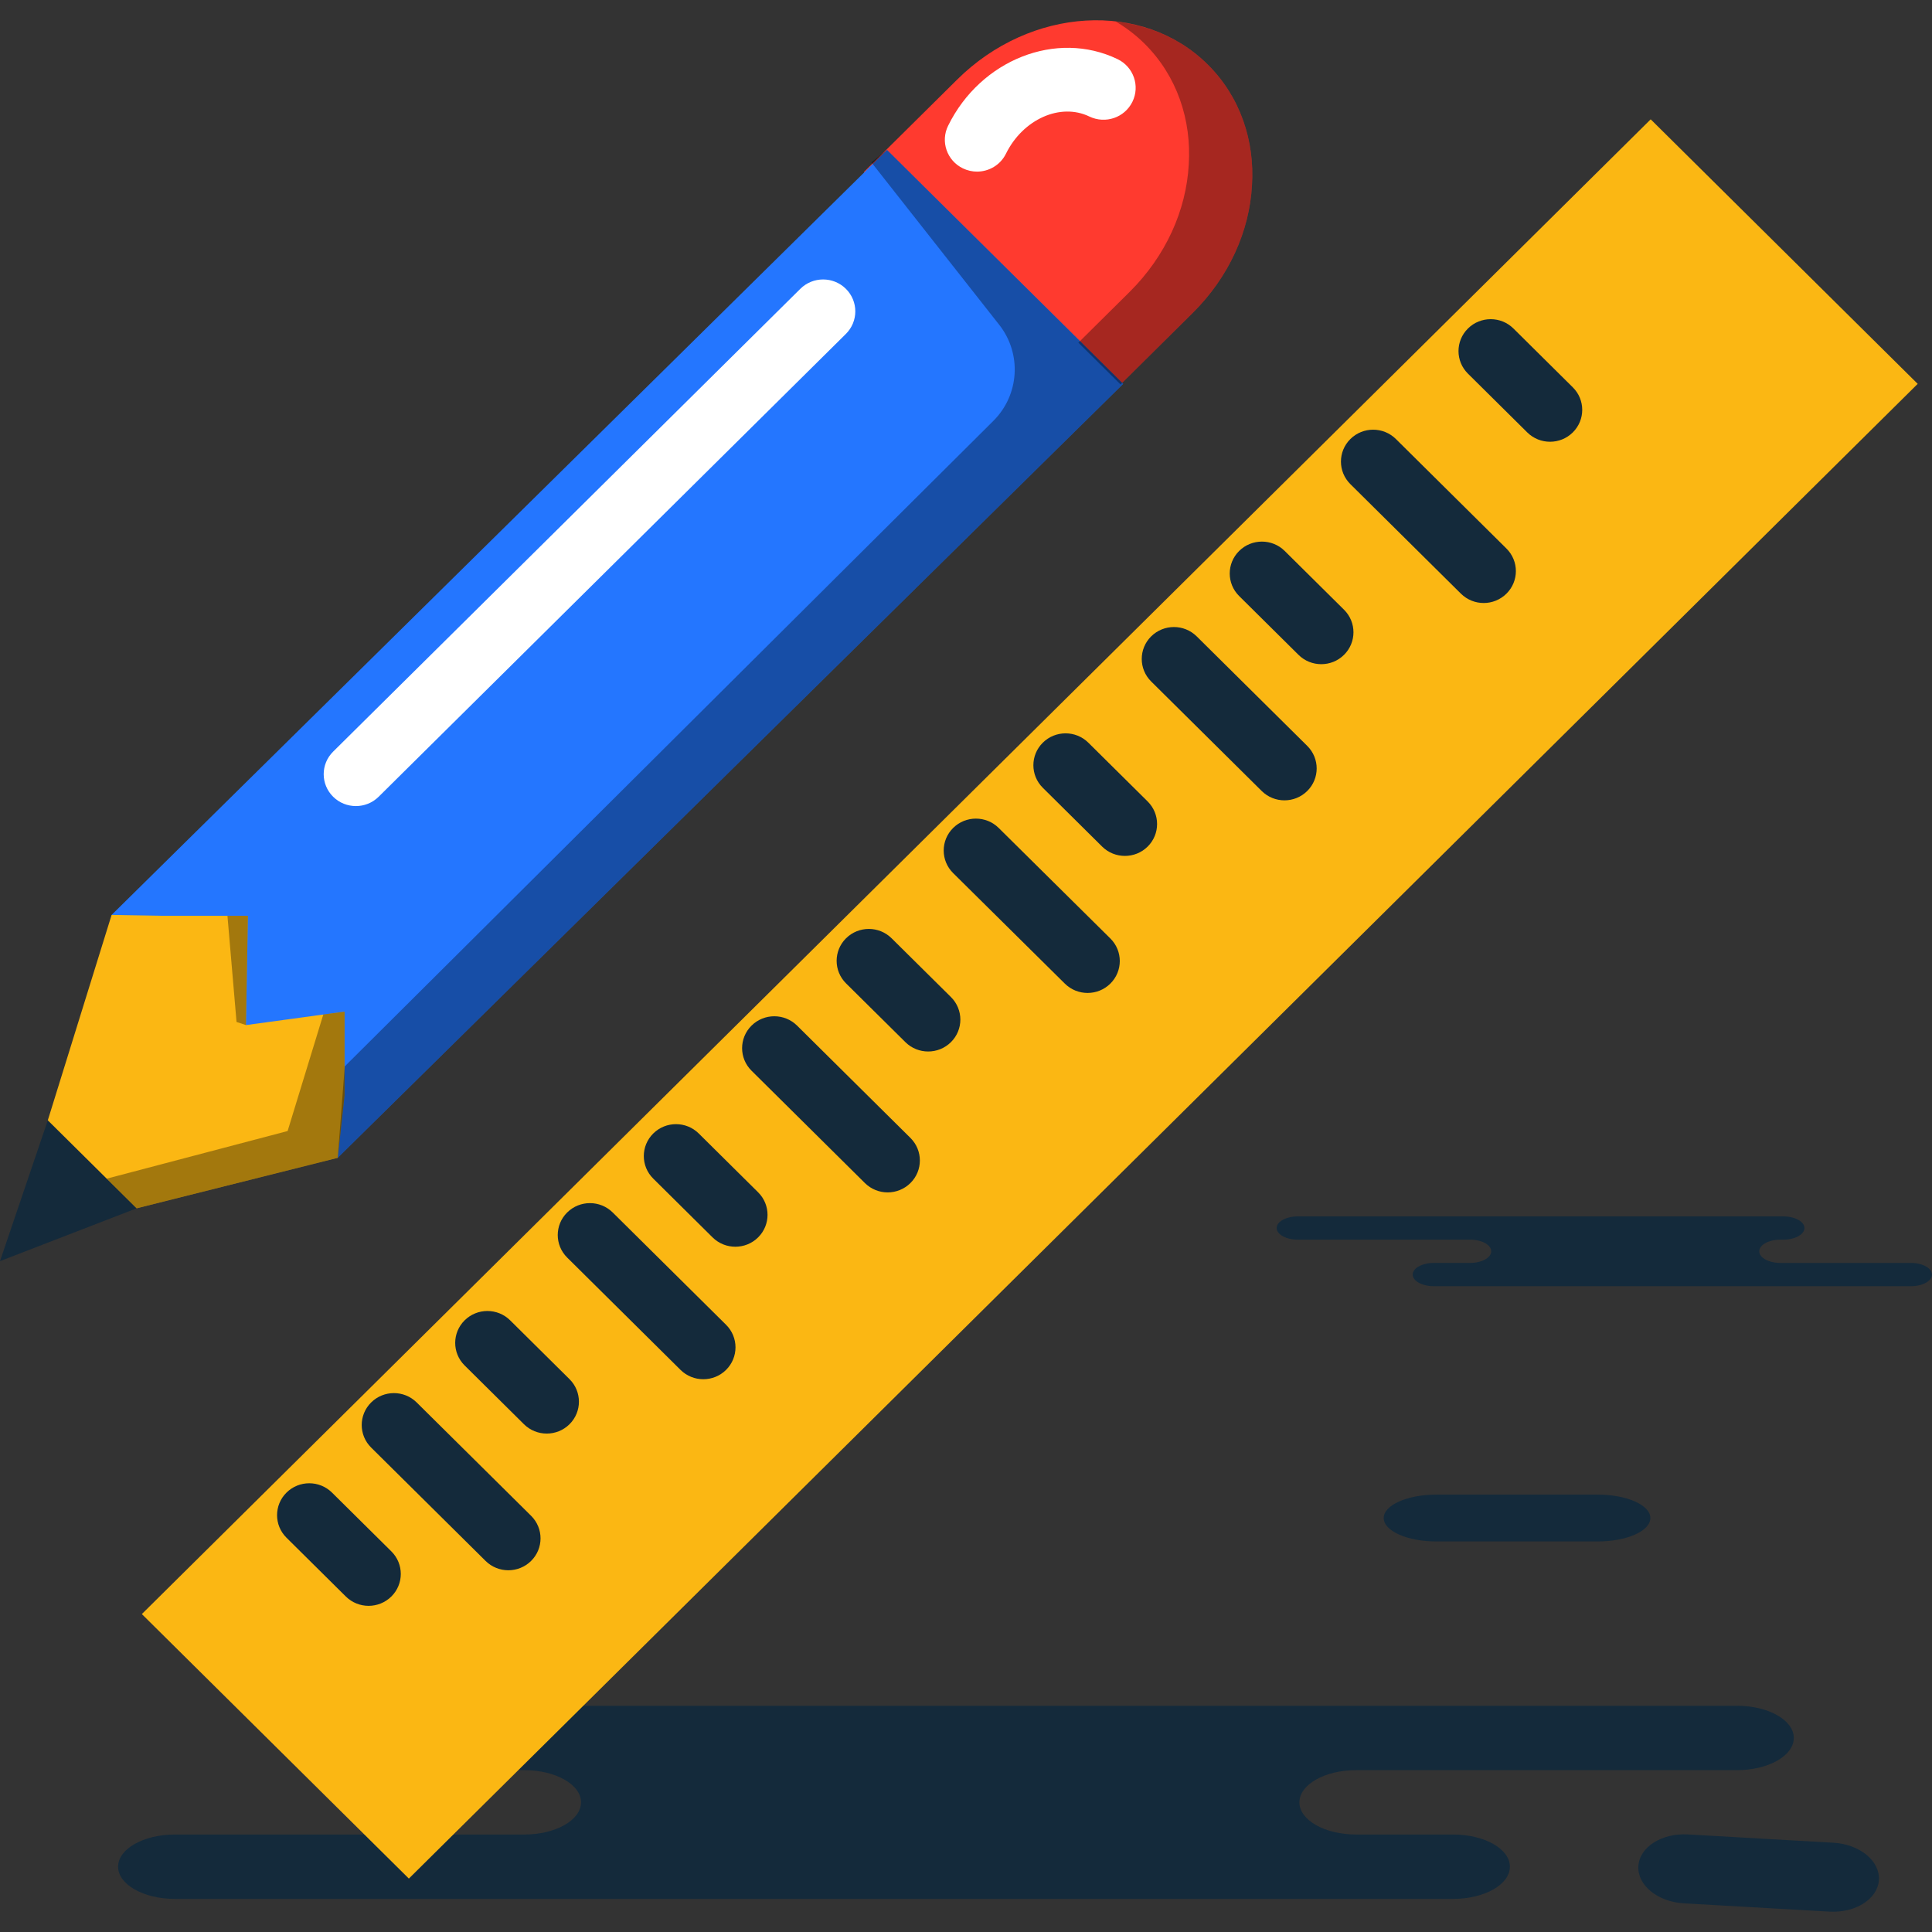 <?xml version="1.0" encoding="iso-8859-1"?>
<!-- Generator: Adobe Illustrator 19.1.0, SVG Export Plug-In . SVG Version: 6.00 Build 0)  -->
<svg version="1.1" id="Capa_1" xmlns="http://www.w3.org/2000/svg" xmlns:xlink="http://www.w3.org/1999/xlink" x="0px" y="0px"
	 viewBox="0 0 218.332 218.332" style="enable-background:new 0 0 218.332 218.332;" xml:space="preserve">
<rect x="0" y="0" width="218.332" height="218.332" fill="#333333" stroke="none"/>
<g>
	<g id="group-105svg">
		<path id="path-1_7_" style="fill:#142A3B;" d="M180.555,174.197c3.286,0,5.95-1.184,5.95-2.646c0-1.463-2.664-2.647-5.95-2.647
			h-18.234c-3.285,0-5.95,1.184-5.95,2.647c0,1.462,2.665,2.646,5.95,2.646H180.555z"/>
		<path id="path-2_7_" style="fill:#142A3B;" d="M194.67,137.463h6.853c1.322,0,2.394,0.587,2.394,1.314
			c0,0.727-1.072,1.315-2.394,1.315h-0.318c-1.321,0-2.393,0.588-2.393,1.315c0,0.726,1.072,1.315,2.393,1.315h14.734
			c1.322,0,2.393,0.589,2.393,1.315c0,0.727-1.071,1.315-2.393,1.315h-17.706H162.04c-1.322,0-2.393-0.588-2.393-1.315
			c0-0.726,1.071-1.315,2.393-1.315h4.089c1.322,0,2.392-0.589,2.392-1.315c0-0.727-1.07-1.315-2.392-1.315h-19.462
			c-1.321,0-2.392-0.588-2.392-1.315c0-0.727,1.071-1.314,2.392-1.314h4.599H194.67z"/>
		<path id="path-3_7_" style="fill:#142A3B;" d="M190.29,215.092c-2.965-0.17-5.267-2.049-5.142-4.198
			c0.125-2.151,2.63-3.756,5.593-3.587l16.45,0.937c2.965,0.169,5.266,2.048,5.142,4.198c-0.125,2.149-2.629,3.755-5.594,3.587
			L190.29,215.092z"/>
		<path id="path-4_7_" style="fill:#142A3B;" d="M76.764,192.765H58.393c-3.541,0-6.413,1.628-6.413,3.638
			c0,2.008,2.872,3.638,6.413,3.638h0.855c3.542,0,6.414,1.629,6.414,3.637c0,2.009-2.872,3.638-6.414,3.638H19.759
			c-3.542,0-6.413,1.629-6.413,3.638s2.871,3.638,6.413,3.638h47.457h97c3.542,0,6.413-1.629,6.413-3.638s-2.871-3.638-6.413-3.638
			h-10.96c-3.542,0-6.413-1.629-6.413-3.638c0-2.008,2.871-3.637,6.413-3.637h43.045c3.542,0,6.414-1.63,6.414-3.638
			c0-2.01-2.872-3.638-6.414-3.638h-3.213H76.764z"/>
		<path id="path-5_7_" style="fill:#FBB713;" d="M216.716,43.379L46.205,212.295L16.03,182.403L186.542,13.485L216.716,43.379z"/>
		<path id="path-6_7_" style="fill:#142A3B;" d="M79.479,155.864c-0.931,0-1.863-0.351-2.574-1.056l-12.809-12.693
			c-1.422-1.408-1.422-3.691,0-5.096c1.421-1.408,3.723-1.408,5.145,0l12.811,12.692c1.421,1.408,1.421,3.69,0,5.097
			C81.341,155.513,80.409,155.864,79.479,155.864z"/>
		<path id="path-7_7_" style="fill:#142A3B;" d="M57.446,177.453c-0.93,0-1.861-0.352-2.573-1.057l-12.93-12.81
			c-1.422-1.407-1.422-3.691,0-5.097c1.421-1.409,3.723-1.409,5.145,0l12.932,12.81c1.421,1.408,1.421,3.69,0,5.097
			C59.309,177.101,58.377,177.453,57.446,177.453z"/>
		<path id="path-8_7_" style="fill:#142A3B;" d="M41.654,181.473c-0.931,0-1.861-0.353-2.573-1.056l-6.705-6.643
			c-1.421-1.407-1.421-3.69,0-5.097c1.421-1.408,3.724-1.408,5.145,0l6.706,6.642c1.421,1.408,1.421,3.691,0,5.098
			C43.517,181.12,42.585,181.473,41.654,181.473z"/>
		<path id="path-9_6_" style="fill:#142A3B;" d="M61.785,162.006c-0.93,0-1.862-0.351-2.572-1.055l-6.707-6.644
			c-1.42-1.406-1.42-3.69,0-5.097c1.422-1.409,3.725-1.409,5.147,0l6.705,6.644c1.421,1.406,1.421,3.689,0,5.097
			C63.647,161.655,62.717,162.006,61.785,162.006z"/>
		<path id="path-10_5_" style="fill:#142A3B;" d="M83.1,140.891c-0.931,0-1.863-0.351-2.574-1.055l-6.704-6.643
			c-1.422-1.407-1.422-3.689,0-5.098c1.421-1.408,3.724-1.408,5.145,0l6.706,6.645c1.421,1.406,1.421,3.689,0,5.096
			C84.962,140.54,84.031,140.891,83.1,140.891z"/>
		<path id="path-11_5_" style="fill:#142A3B;" d="M100.314,134.751c-0.931,0-1.863-0.354-2.574-1.057l-12.81-12.695
			c-1.422-1.406-1.422-3.689,0-5.097c1.421-1.408,3.724-1.408,5.146,0l12.81,12.693c1.422,1.41,1.422,3.691,0,5.099
			C102.175,134.397,101.244,134.751,100.314,134.751z"/>
		<path id="path-12_5_" style="fill:#142A3B;" d="M104.89,118.828c-0.93,0-1.862-0.351-2.572-1.056l-6.707-6.641
			c-1.42-1.409-1.42-3.69,0-5.098c1.422-1.408,3.725-1.408,5.146,0l6.706,6.641c1.421,1.408,1.421,3.69,0,5.098
			C106.753,118.477,105.822,118.828,104.89,118.828z"/>
		<path id="path-13_4_" style="fill:#142A3B;" d="M122.907,112.211c-0.931,0-1.862-0.351-2.572-1.055l-12.623-12.49
			c-1.422-1.408-1.422-3.69,0-5.099c1.421-1.408,3.724-1.409,5.146-0.003l12.622,12.493c1.421,1.407,1.421,3.687,0,5.097
			C124.769,111.859,123.839,112.211,122.907,112.211z"/>
		<path id="path-14_3_" style="fill:#142A3B;" d="M127.121,96.725c-0.93,0-1.861-0.351-2.572-1.055l-6.702-6.643
			c-1.422-1.407-1.422-3.692,0-5.098c1.421-1.406,3.724-1.408,5.145,0.001l6.703,6.642c1.42,1.408,1.42,3.691,0,5.099
			C128.984,96.374,128.053,96.725,127.121,96.725z"/>
		<path id="path-15_3_" style="fill:#142A3B;" d="M145.156,90.445c-0.931,0-1.862-0.352-2.573-1.056l-12.491-12.376
			c-1.421-1.408-1.421-3.691,0-5.098c1.422-1.406,3.724-1.407,5.146,0.001l12.49,12.375c1.423,1.408,1.423,3.691,0,5.098
			C147.019,90.093,146.087,90.445,145.156,90.445z"/>
		<path id="path-16_3_" style="fill:#142A3B;" d="M149.313,75.058c-0.931,0-1.861-0.352-2.572-1.056l-6.706-6.644
			c-1.421-1.407-1.421-3.69,0-5.097c1.422-1.408,3.724-1.408,5.146,0l6.705,6.643c1.422,1.408,1.422,3.69,0,5.098
			C151.176,74.706,150.245,75.058,149.313,75.058z"/>
		<path id="path-17_2_" style="fill:#142A3B;" d="M175.166,49.922c-0.931,0-1.862-0.352-2.573-1.055l-6.705-6.643
			c-1.421-1.408-1.421-3.691,0-5.098c1.421-1.409,3.723-1.409,5.145,0l6.705,6.644c1.422,1.406,1.422,3.69,0,5.097
			C177.029,49.57,176.097,49.922,175.166,49.922z"/>
		<path id="path-18_1_" style="fill:#142A3B;" d="M167.668,68.145c-0.931,0-1.862-0.353-2.573-1.057l-12.491-12.376
			c-1.422-1.408-1.422-3.691,0-5.099c1.422-1.406,3.725-1.406,5.146,0.002l12.491,12.375c1.421,1.409,1.421,3.691,0,5.098
			C169.53,67.792,168.599,68.145,167.668,68.145z"/>
		<path id="path-19_1_" style="fill:#FF3A2F;" d="M134.785,35.365l-10.537,10.44l-26.62-26.372l10.537-10.438
			c8.314-8.238,20.985-8.972,28.311-1.713c3.683,3.648,5.337,8.63,5.007,13.692C141.198,26.084,138.923,31.265,134.785,35.365z"/>
		<path id="path-20_1_" style="fill:#FFFFFF;" d="M110.409,19.394c-0.533,0-1.077-0.119-1.592-0.366
			c-1.806-0.872-2.555-3.031-1.673-4.819c3.674-7.468,12.248-10.853,19.153-7.524c1.805,0.873,2.555,3.032,1.674,4.821
			c-0.878,1.787-3.042,2.534-4.865,1.661c-3.269-1.581-7.501,0.3-9.424,4.202C113.053,18.65,111.756,19.394,110.409,19.394z"/>
		<path id="path-21_1_" style="fill:#2476FF;" d="M12.612,103.395l87.628-86.453l26.691,26.442l-88.765,87.46l0,0"/>
		<path id="path-22_1_" style="fill:#142A3B;" d="M15.442,136.549L0,142.519l5.402-15.916L15.442,136.549z"/>
		<path id="path-23_1_" style="fill:#FBB713;" d="M28.017,103.489h-9.879l-5.526-0.094l-7.21,23.208l10.04,9.946l22.724-5.705
			l0.773-7.074l0.004-9.45l-11.148,1.523L28.017,103.489z"/>
		<path id="path-24_1_" style="opacity:0.35;fill:#020403;enable-background:new    ;" d="M126.084,2.429
			c1.163,0.689,2.256,1.512,3.247,2.494c3.682,3.647,5.335,8.63,5.007,13.694c-0.284,5.107-2.561,10.288-6.699,14.389l-5.773,5.72
			l4.763,4.719l8.156-8.08c4.138-4.1,6.413-9.281,6.698-14.391c0.33-5.061-1.325-10.044-5.007-13.692
			C133.631,4.461,129.975,2.864,126.084,2.429z"/>
		<path id="path-25_1_" style="opacity:0.35;fill:#020403;enable-background:new    ;" d="M98.469,18.34l14.448,18.361
			c2.574,3.27,2.289,7.926-0.663,10.864l-73.296,72.948l-0.792,10.331l88.765-87.46L100.24,16.942L98.469,18.34z"/>
		<path id="path-26" style="opacity:0.35;fill:#020403;enable-background:new    ;" d="M25.703,103.489l1.028,12.003l1.064,0.351
			l0.222-12.354H25.703z"/>
		<path id="path-27" style="opacity:0.35;fill:#020403;enable-background:new    ;" d="M32.502,127.817l-20.442,5.382l3.382,3.35
			l22.724-5.705l0.773-7.074l0.004-9.45l-2.407,0.328L32.502,127.817z"/>
		<path id="path-28" style="fill:#FFFFFF;" d="M40.219,91.093c-0.932,0-1.862-0.351-2.573-1.055c-1.422-1.407-1.422-3.691,0-5.097
			l52.799-52.303c1.422-1.409,3.724-1.409,5.146,0c1.421,1.407,1.421,3.69,0,5.098l-52.8,52.302
			C42.081,90.742,41.15,91.093,40.219,91.093z"/>
	</g>
</g>
<g>
</g>
<g>
</g>
<g>
</g>
<g>
</g>
<g>
</g>
<g>
</g>
<g>
</g>
<g>
</g>
<g>
</g>
<g>
</g>
<g>
</g>
<g>
</g>
<g>
</g>
<g>
</g>
<g>
</g>
</svg>
